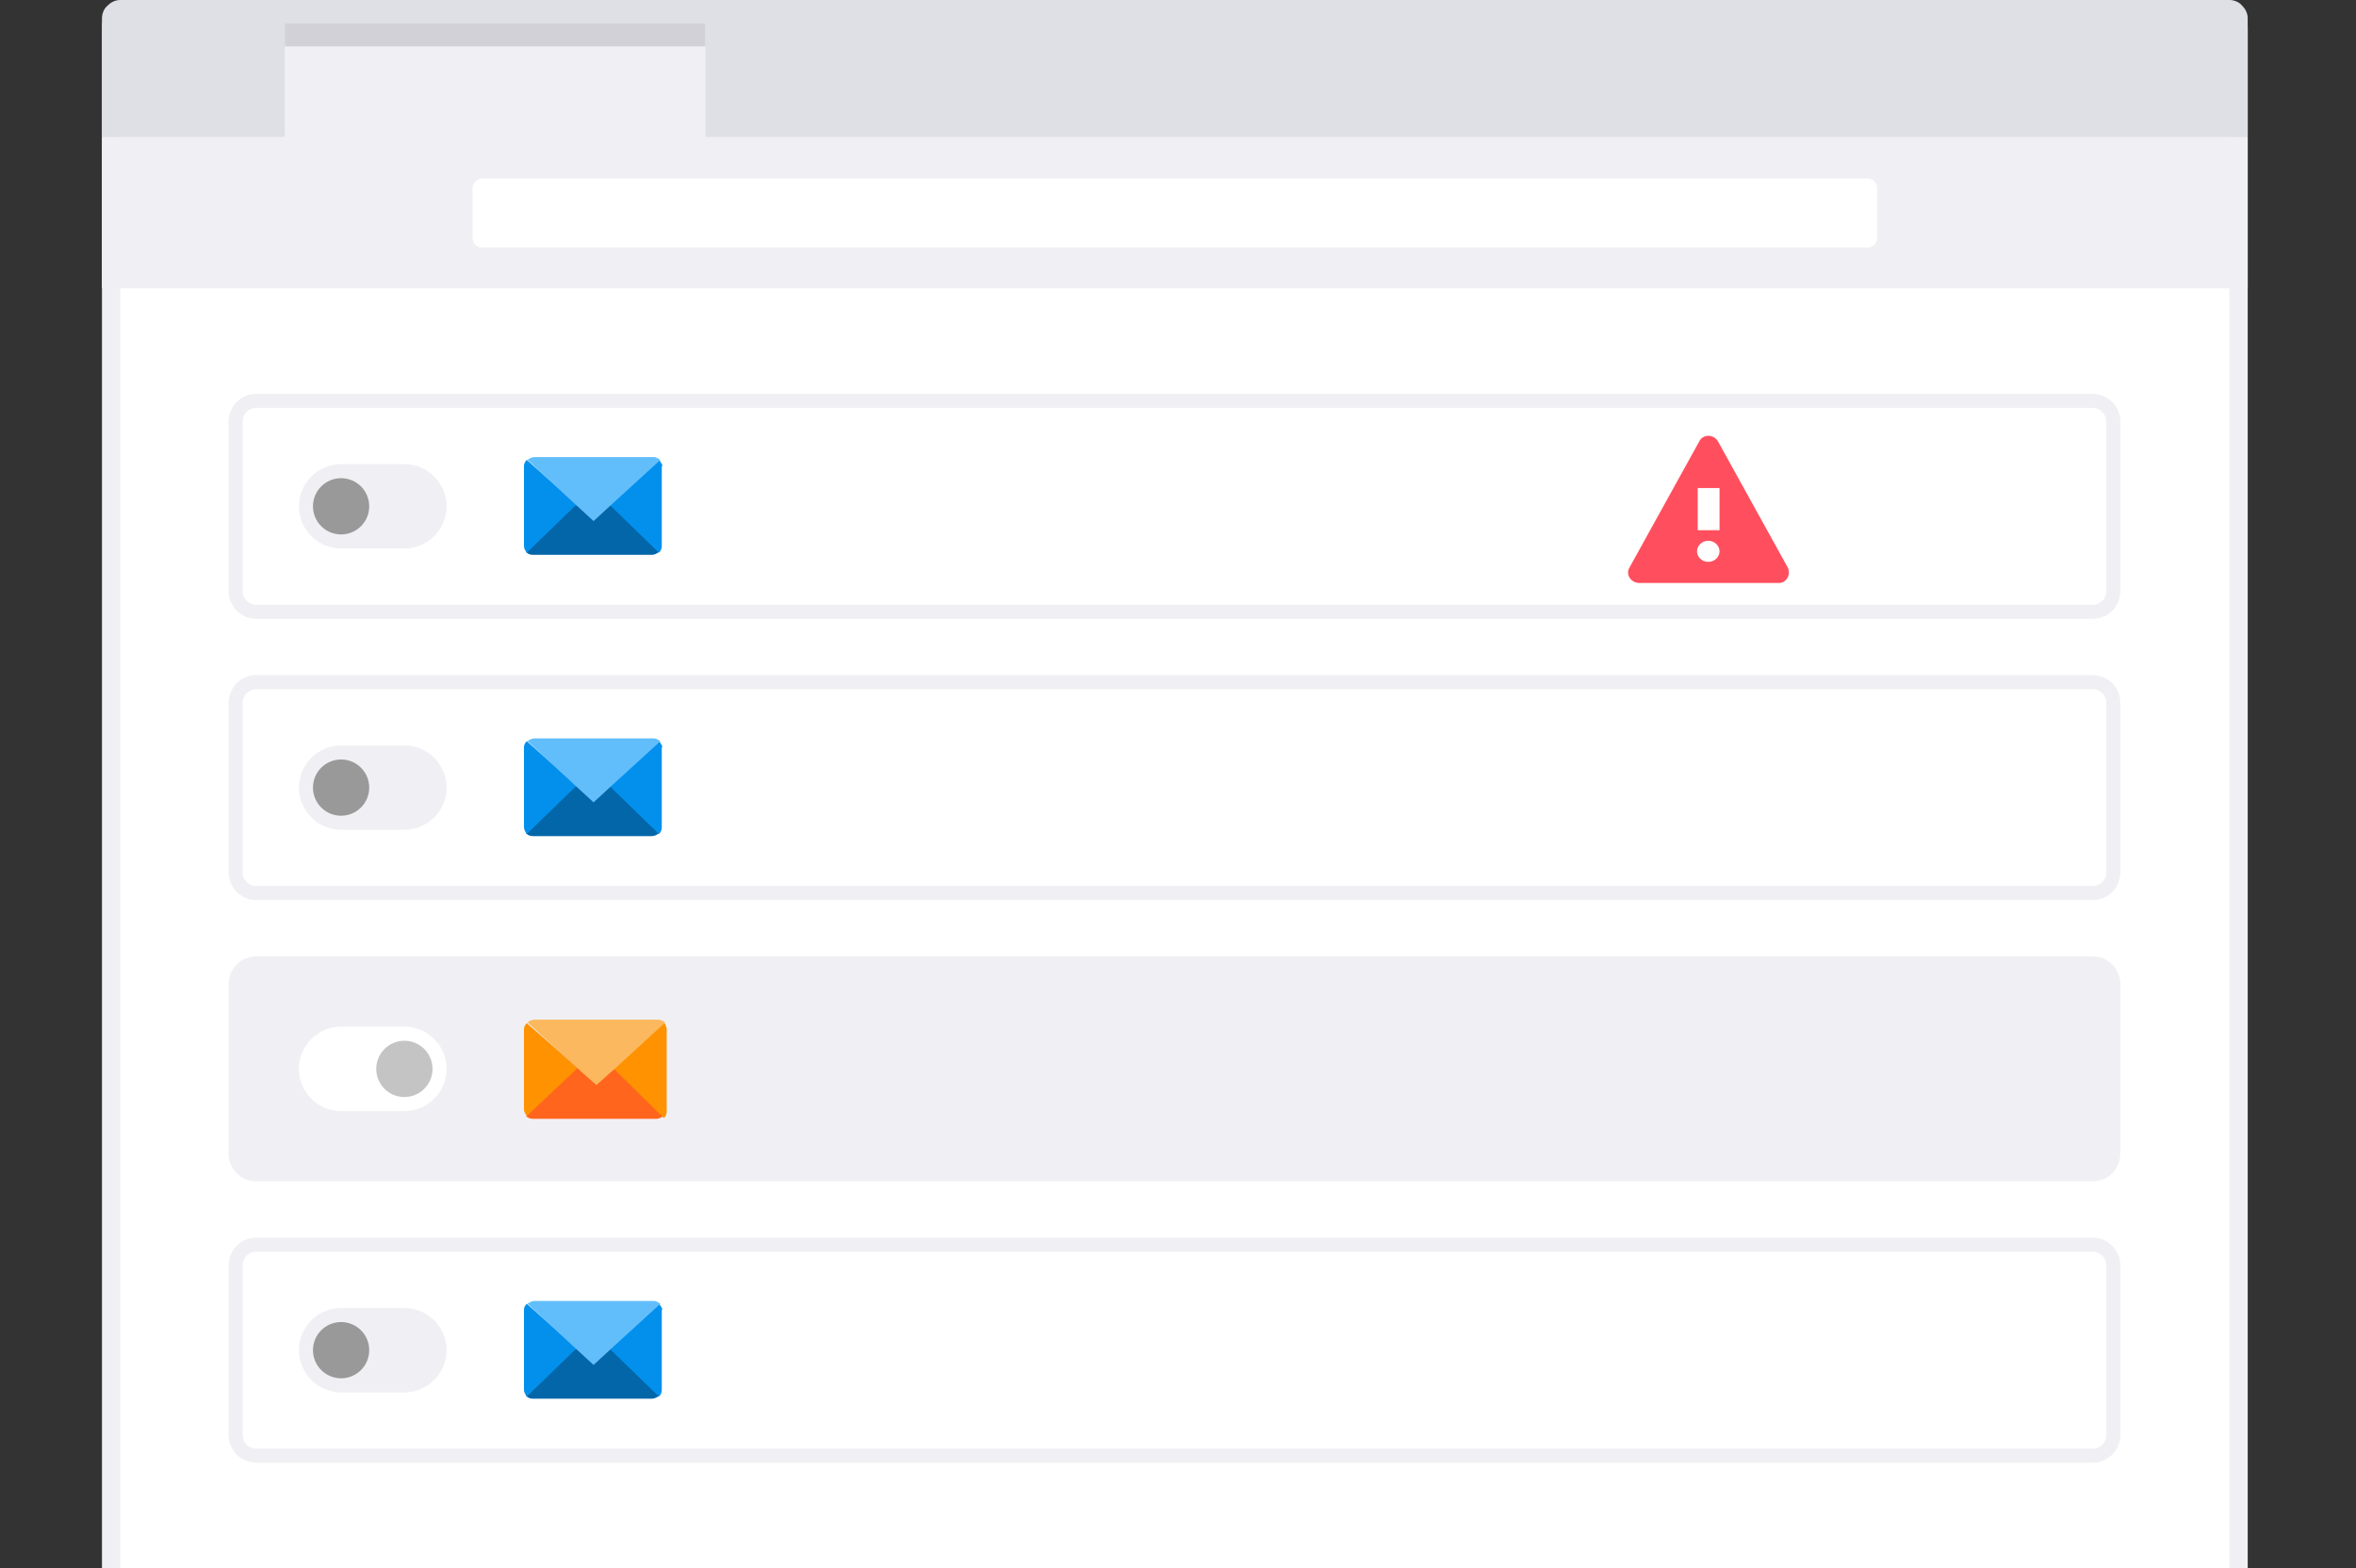<svg xmlns="http://www.w3.org/2000/svg" xmlns:xlink="http://www.w3.org/1999/xlink" xml:space="preserve" viewBox="0 0 335 223" width="335" height="223"><rect x="0" y="0" width="335" height="223" fill="#333333" stroke="none"/><style>.st2{fill:#f0f0f4}.st3{fill:#fff}.st6{fill:none;stroke:#f0f0f4;stroke-width:2}.st8{fill:#999}.st11{fill:#0266a8}.st12{fill:#0390ed}.st13{fill:#62befb}.st15{fill:#ff9200}</style><defs><path id="SVGID_1_" d="M14.5 0h306v223h-306z"/></defs><clipPath id="SVGID_2_"><use xlink:href="#SVGID_1_" overflow="visible"/></clipPath><g clip-path="url(#SVGID_2_)"><path fill="#fff" stroke="#f0f0f4" stroke-width="2.602" d="M315.7 1.3H18.4c-1.4 0-2.6 1.2-2.6 2.6v228.7c0 1.4 1.2 2.6 2.6 2.6h297.3c1.4 0 2.6-1.2 2.6-2.6V3.9c0-1.4-1.2-2.6-2.6-2.6z"/><path d="M14.5 19.5h305.1V41H14.5V19.5z" class="st2"/><path d="M265.6 25.4H68.5c-.7 0-1.3.6-1.3 1.3v7.2c0 .7.6 1.3 1.3 1.3h197.1c.7 0 1.3-.6 1.3-1.3v-7.2c0-.7-.6-1.3-1.3-1.3z" class="st3"/><path fill="#dfdfe6" d="M17.1 0H317c.7 0 1.4.3 1.8.8.5.5.8 1.1.8 1.8v16.9H14.5V2.6c0-.7.3-1.4.8-1.8.5-.5 1.1-.8 1.8-.8z"/><path d="M40.5 3.3h59.8v17.6H40.5V3.3z" class="st2"/><path fill="#d1d1d7" d="M40.5 3.3h59.8v3.3H40.5V3.3z"/><path d="M36.5 57h261c1.7 0 3 1.3 3 3v24c0 1.7-1.3 3-3 3h-261c-1.7 0-3-1.3-3-3V60c0-1.7 1.3-3 3-3z" class="st6"/><path d="M36.5 97h261c1.7 0 3 1.3 3 3v24c0 1.7-1.3 3-3 3h-261c-1.7 0-3-1.3-3-3v-24c0-1.7 1.3-3 3-3z" class="st6"/><path fill="#f0f0f4" stroke="#f0f0f4" stroke-width="2" d="M36.5 137h261c1.7 0 3 1.3 3 3v24c0 1.7-1.3 3-3 3h-261c-1.7 0-3-1.3-3-3v-24c0-1.7 1.3-3 3-3z"/><path d="M36.5 177h261c1.7 0 3 1.3 3 3v24c0 1.7-1.3 3-3 3h-261c-1.7 0-3-1.3-3-3v-24c0-1.7 1.3-3 3-3z" class="st6"/><path d="M48.5 66h9c3.3 0 6 2.7 6 6s-2.7 6-6 6h-9c-3.3 0-6-2.7-6-6s2.7-6 6-6z" class="st2"/><path d="M48.5 106h9c3.3 0 6 2.7 6 6s-2.7 6-6 6h-9c-3.3 0-6-2.7-6-6s2.7-6 6-6z" class="st2"/><path d="M48.5 146h9c3.3 0 6 2.7 6 6s-2.7 6-6 6h-9c-3.3 0-6-2.7-6-6s2.7-6 6-6z" class="st3"/><path d="M48.5 186h9c3.3 0 6 2.7 6 6s-2.7 6-6 6h-9c-3.3 0-6-2.7-6-6s2.7-6 6-6z" class="st2"/><circle cx="48.5" cy="72" r="4" class="st8"/><circle cx="48.5" cy="112" r="4" class="st8"/><circle cx="48.5" cy="192" r="4" class="st8"/><circle cx="57.5" cy="152" r="4" fill="#c4c4c4"/><path fill="#ff4f5e" d="m254.2 80.7-9.9-17.9c-.6-1.1-2.2-1.1-2.7 0l-9.9 17.9c-.6 1 .2 2.2 1.4 2.2h19.7c1.2.1 1.9-1.2 1.4-2.2z"/><path d="M242.9 79.9c-.9 0-1.6-.7-1.6-1.5s.7-1.5 1.6-1.5 1.6.7 1.6 1.5-.7 1.5-1.6 1.5zm1.6-4.5h-3.1v-6h3.1v6z" class="st3"/><path d="m86.9 71.4-2.6 2.4-2.5-2.3-.3.3-6.7 6.7c.3.3.6.4 1 .4h16.9c.4 0 .7-.2 1-.4l-6.6-6.8-.2-.3z" class="st11"/><path d="m82.1 71.8-7.2-6.4c-.3.3-.4.6-.4.9v11.3c0 .4.2.7.4 1l6.8-6.6.4-.2z" class="st12"/><path d="M94.1 66c-.1-.2-.2-.4-.4-.6l-7.1 6.3.3.3 6.8 6.6c.3-.3.4-.6.4-1V66.4c.1-.2.1-.3 0-.4z" class="st12"/><path d="m81.9 71.8 2.5 2.3 2.6-2.4 6.9-6.3c-.3-.2-.6-.4-.9-.4H76c-.4 0-.7.2-1 .4l6.9 6.4z" class="st13"/><path d="m86.9 111.4-2.6 2.4-2.5-2.3-.3.3-6.7 6.7c.3.3.6.4 1 .4h16.9c.4 0 .7-.2 1-.4l-6.6-6.8-.2-.3z" class="st11"/><path d="m82.1 111.8-7.2-6.4c-.3.3-.4.6-.4.9v11.3c0 .4.2.7.4 1l6.8-6.6.4-.2z" class="st12"/><path d="M94.1 106c-.1-.2-.2-.4-.4-.6l-7.1 6.3.3.3 6.8 6.6c.3-.3.4-.6.4-1v-11.3c.1-.1.1-.2 0-.3z" class="st12"/><path d="m81.9 111.8 2.5 2.3 2.6-2.4 6.9-6.3c-.3-.2-.6-.4-.9-.4H76c-.4 0-.7.2-1 .4l6.9 6.4z" class="st13"/><path d="m86.9 191.4-2.6 2.4-2.5-2.3-.3.3-6.7 6.7c.3.3.6.4 1 .4h16.9c.4 0 .7-.2 1-.4l-6.6-6.8-.2-.3z" class="st11"/><path d="m82.1 191.8-7.2-6.4c-.3.3-.4.6-.4.9v11.3c0 .4.2.7.4 1l6.8-6.6.4-.2z" class="st12"/><path d="M94.1 186c-.1-.2-.2-.4-.4-.6l-7.1 6.3.3.3 6.8 6.6c.3-.3.4-.6.4-1v-11.3c.1-.1.1-.2 0-.3z" class="st12"/><path d="m81.9 191.8 2.5 2.3 2.6-2.4 6.9-6.3c-.3-.2-.6-.4-.9-.4H76c-.4 0-.7.2-1 .4l6.9 6.4z" class="st13"/><path fill="#ff651d" d="m87.3 151.4-2.7 2.5-2.6-2.3-.3.3-6.9 6.8c.3.3.6.4 1 .4h17.5c.4 0 .8-.2 1-.4l-6.8-6.9-.2-.4z"/><path d="m82.1 151.8-7.2-6.3c-.3.3-.4.6-.4.9v11.3c0 .4.2.7.4 1l6.9-6.5.3-.4z" class="st15"/><path d="m94.4 145.4-7.2 6.5.3.3 6.9 6.8c.3-.3.4-.6.4-1v-11.6c0-.1 0-.3-.1-.4 0-.2-.1-.4-.3-.6z" class="st15"/><path fill="#fbb85e" d="m82.2 152 2.6 2.3 2.7-2.4 7.1-6.5c-.3-.2-.6-.4-1-.4H76c-.4 0-.8.2-1 .4l7.2 6.6z"/></g></svg>
